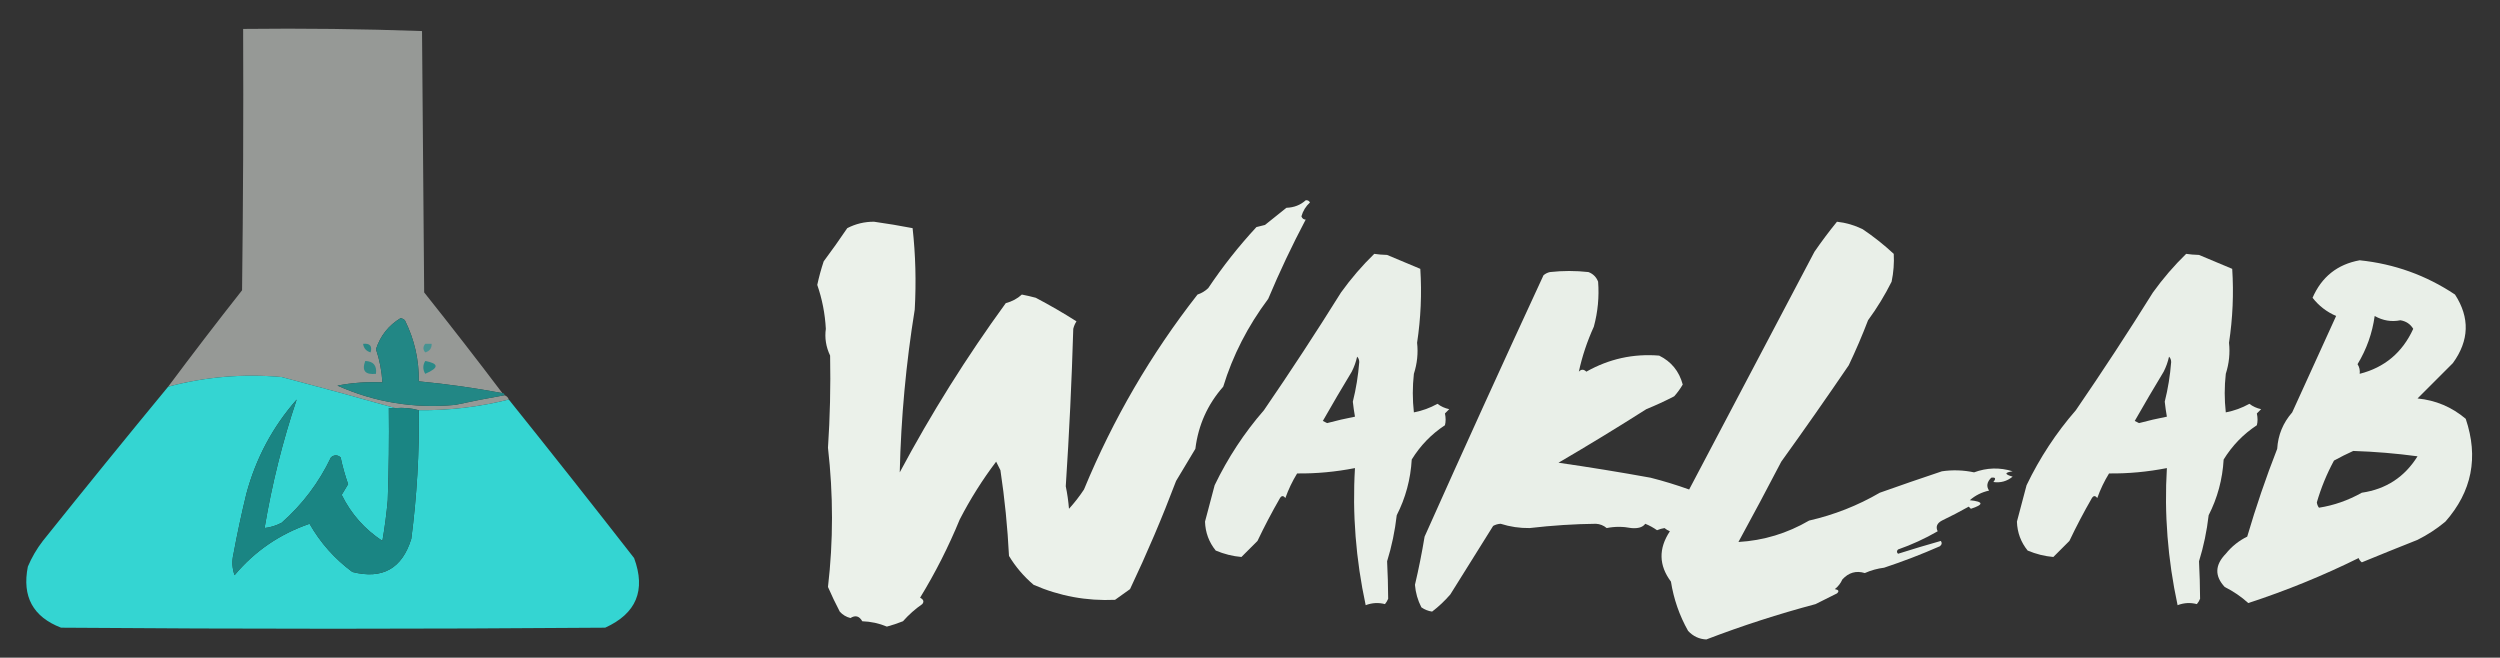 <?xml version="1.0" encoding="UTF-8"?>
<!DOCTYPE svg PUBLIC "-//W3C//DTD SVG 1.1//EN" "http://www.w3.org/Graphics/SVG/1.1/DTD/svg11.dtd">
<svg xmlns="http://www.w3.org/2000/svg" version="1.1" width="1167px" height="307px" style="shape-rendering:geometricPrecision; text-rendering:geometricPrecision; image-rendering:optimizeQuality; fill-rule:evenodd; clip-rule:evenodd" xmlns:xlink="http://www.w3.org/1999/xlink">
<rect width="100%" height="100%" fill="#333333" stroke="none"/>
<g><path style="opacity:0.521" fill="#f2f7f1" d="M 234.5,183.5 C 221.589,181.085 208.589,179.252 195.5,178C 195.632,167.998 193.466,158.498 189,149.5C 188.439,148.978 187.772,148.645 187,148.5C 181.384,151.889 177.55,156.723 175.5,163C 177.2,168.033 178.2,173.2 178.5,178.5C 171.426,178.161 164.426,178.661 157.5,180C 174.964,187.797 193.298,190.797 212.5,189C 220.172,187.33 227.839,185.83 235.5,184.5C 236.5,184.833 237.167,185.5 237.5,186.5C 223.743,189.96 209.743,191.627 195.5,191.5C 192.038,190.518 188.371,190.185 184.5,190.5C 167.002,185.539 149.335,180.706 131.5,176C 113.511,174.393 95.844,175.893 78.5,180.5C 89.76,165.395 101.26,150.395 113,135.5C 113.5,94.835 113.667,54.168 113.5,13.5C 141.407,13.172 169.241,13.505 197,14.5C 197.333,55.167 197.667,95.833 198,136.5C 210.406,152.061 222.572,167.728 234.5,183.5 Z"/></g>
<g><path style="opacity:0.962" fill="#f2f8f1" d="M 609.5,93.5 C 610.376,93.369 611.043,93.703 611.5,94.5C 609.556,96.28 608.223,98.447 607.5,101C 607.892,102.011 608.559,102.511 609.5,102.5C 603.108,114.616 597.274,126.95 592,139.5C 582.436,152.302 575.436,165.968 571,180.5C 563.688,188.794 559.354,198.461 558,209.5C 555,214.5 552,219.5 549,224.5C 542.513,241.638 535.347,258.471 527.5,275C 525.167,276.667 522.833,278.333 520.5,280C 507.253,280.596 494.587,278.263 482.5,273C 477.86,269.04 474.027,264.54 471,259.5C 470.328,246.098 468.994,232.765 467,219.5C 466.333,218.167 465.667,216.833 465,215.5C 458.611,223.922 452.944,232.922 448,242.5C 442.769,255.231 436.602,267.397 429.5,279C 431.125,279.853 431.458,280.853 430.5,282C 427.228,284.267 424.228,286.933 421.5,290C 419.04,290.981 416.54,291.815 414,292.5C 410.388,290.98 406.555,290.146 402.5,290C 401.123,287.551 399.289,287.051 397,288.5C 395.018,288.01 393.351,287.01 392,285.5C 390.008,281.684 388.174,277.851 386.5,274C 388.999,252.606 388.999,230.939 386.5,209C 387.442,194.896 387.775,180.562 387.5,166C 385.568,161.916 384.902,157.749 385.5,153.5C 385.124,146.456 383.791,139.622 381.5,133C 382.285,129.312 383.285,125.645 384.5,122C 388.292,116.914 391.959,111.747 395.5,106.5C 399.412,104.48 403.579,103.48 408,103.5C 414.063,104.352 420.063,105.352 426,106.5C 427.384,118.918 427.717,131.584 427,144.5C 422.922,169.693 420.588,195.027 420,220.5C 434.688,192.989 451.188,166.656 469.5,141.5C 472.385,140.758 474.885,139.424 477,137.5C 479.185,137.921 481.351,138.421 483.5,139C 489.997,142.414 496.33,146.081 502.5,150C 501.809,151.067 501.309,152.234 501,153.5C 500.294,177.65 499.128,202.15 497.5,227C 498.218,230.461 498.718,233.961 499,237.5C 501.575,234.681 503.908,231.681 506,228.5C 519.579,195.634 537.246,165.301 559,137.5C 560.892,136.87 562.559,135.87 564,134.5C 570.738,124.425 578.238,114.925 586.5,106C 587.833,105.667 589.167,105.333 590.5,105C 593.833,102.333 597.167,99.667 600.5,97C 604.042,96.879 607.042,95.713 609.5,93.5 Z"/></g>
<g><path style="opacity:0.953" fill="#f2f8f1" d="M 857.5,103.5 C 861.693,103.953 865.693,105.119 869.5,107C 874.599,110.425 879.432,114.258 884,118.5C 884.238,122.848 883.905,127.181 883,131.5C 879.848,137.801 876.182,143.801 872,149.5C 869.299,156.576 866.299,163.576 863,170.5C 852.695,185.638 842.195,200.638 831.5,215.5C 825.01,227.974 818.343,240.474 811.5,253C 823.226,252.316 834.226,248.982 844.5,243C 856.191,240.332 867.191,235.998 877.5,230C 887.168,226.561 896.835,223.228 906.5,220C 911.533,219.272 916.533,219.439 921.5,220.5C 927.47,218.287 933.47,218.12 939.5,220C 935.639,220.569 935.639,221.402 939.5,222.5C 936.847,224.663 933.847,225.497 930.5,225C 931.846,223.358 931.513,222.691 929.5,223C 927.479,225.043 927.146,227.043 928.5,229C 925.05,229.763 922.05,231.263 919.5,233.5C 925.979,234.176 926.146,235.509 920,237.5C 919.667,237.167 919.333,236.833 919,236.5C 914.912,238.794 910.745,240.961 906.5,243C 904.167,244.243 903.5,245.909 904.5,248C 898.604,251.41 892.438,254.244 886,256.5C 885.333,257.167 885.333,257.833 886,258.5C 892.633,256.394 899.3,254.394 906,252.5C 906.617,253.449 906.451,254.282 905.5,255C 896.981,258.751 888.315,262.084 879.5,265C 876.367,265.393 873.367,266.226 870.5,267.5C 866.449,266.261 862.949,267.261 860,270.5C 859.215,272.286 858.049,273.786 856.5,275C 858.301,275.317 858.634,275.984 857.5,277C 854.167,278.667 850.833,280.333 847.5,282C 830.167,286.611 813.167,292.111 796.5,298.5C 793.153,298.334 790.319,297 788,294.5C 783.954,287.317 781.287,279.65 780,271.5C 774.312,263.908 774.145,256.075 779.5,248C 778.584,247.626 777.75,247.126 777,246.5C 775.883,246.665 774.716,246.998 773.5,247.5C 771.785,246.285 769.951,245.285 768,244.5C 766.875,246.109 764.708,246.776 761.5,246.5C 757.545,245.741 753.711,245.741 750,246.5C 748.562,245.282 746.895,244.615 745,244.5C 734.943,244.603 724.609,245.27 714,246.5C 709.383,246.56 704.883,245.893 700.5,244.5C 699.228,244.57 698.062,244.903 697,245.5C 690.302,256.187 683.635,266.854 677,277.5C 674.367,280.533 671.534,283.2 668.5,285.5C 666.67,285.224 665.003,284.557 663.5,283.5C 661.802,280.208 660.802,276.708 660.5,273C 662.257,265.546 663.757,258.046 665,250.5C 683.226,209.714 701.726,169.048 720.5,128.5C 721.376,127.749 722.376,127.249 723.5,127C 729.5,126.333 735.5,126.333 741.5,127C 743.667,127.833 745.167,129.333 746,131.5C 746.541,138.596 745.874,145.596 744,152.5C 740.879,159.352 738.545,166.352 737,173.5C 738.113,172.289 739.28,172.289 740.5,173.5C 751.091,167.518 762.425,165.018 774.5,166C 780.159,168.785 783.825,173.285 785.5,179.5C 784.36,181.473 783.027,183.307 781.5,185C 777.286,187.186 772.953,189.186 768.5,191C 755,199.584 741.333,207.918 727.5,216C 741.832,218.065 756.166,220.398 770.5,223C 776.591,224.546 782.591,226.379 788.5,228.5C 808.03,191.437 827.53,154.437 847,117.5C 850.332,112.673 853.832,108.007 857.5,103.5 Z"/></g>
<g><path style="opacity:0.949" fill="#f2f8f1" d="M 641.5,118.5 C 643.314,118.772 645.314,118.939 647.5,119C 652.767,121.192 657.933,123.359 663,125.5C 663.735,137.063 663.235,148.563 661.5,160C 662.044,164.836 661.544,169.669 660,174.5C 659.333,180.5 659.333,186.5 660,192.5C 663.886,191.76 667.553,190.427 671,188.5C 672.651,189.742 674.485,190.576 676.5,191C 675.833,191.667 675.167,192.333 674.5,193C 674.925,195.017 674.925,196.851 674.5,198.5C 668.196,202.639 663.029,207.972 659,214.5C 658.462,223.761 656.129,232.427 652,240.5C 651.15,247.917 649.65,255.083 647.5,262C 647.796,267.71 647.963,273.543 648,279.5C 647.626,280.416 647.126,281.25 646.5,282C 643.489,281.198 640.489,281.365 637.5,282.5C 632.891,261.076 631.224,239.743 632.5,218.5C 623.434,220.276 614.434,221.109 605.5,221C 603.282,224.605 601.448,228.438 600,232.5C 599.107,231.289 598.274,231.289 597.5,232.5C 593.71,239.082 590.21,245.749 587,252.5C 584.527,254.973 582.027,257.473 579.5,260C 575.422,259.647 571.422,258.647 567.5,257C 564.339,253.086 562.673,248.586 562.5,243.5C 563.988,237.849 565.488,232.183 567,226.5C 573.159,213.707 580.825,202.04 590,191.5C 602.393,173.437 614.393,155.104 626,136.5C 630.687,129.988 635.854,123.988 641.5,118.5 Z M 633.5,166.5 C 634.139,167.097 634.472,167.93 634.5,169C 634.006,175.337 633.006,181.504 631.5,187.5C 631.753,189.858 632.086,192.192 632.5,194.5C 628.145,195.339 623.811,196.339 619.5,197.5C 618.833,197.167 618.167,196.833 617.5,196.5C 621.911,188.75 626.411,181.083 631,173.5C 632.136,171.257 632.97,168.924 633.5,166.5 Z"/></g>
<g><path style="opacity:0.949" fill="#f2f8f1" d="M 1020.5,118.5 C 1022.31,118.772 1024.31,118.939 1026.5,119C 1031.77,121.192 1036.93,123.359 1042,125.5C 1042.74,137.063 1042.24,148.563 1040.5,160C 1041.04,164.836 1040.54,169.669 1039,174.5C 1038.33,180.5 1038.33,186.5 1039,192.5C 1042.89,191.76 1046.55,190.427 1050,188.5C 1051.65,189.742 1053.48,190.576 1055.5,191C 1054.83,191.667 1054.17,192.333 1053.5,193C 1053.93,195.017 1053.93,196.851 1053.5,198.5C 1047.2,202.639 1042.03,207.972 1038,214.5C 1037.46,223.761 1035.13,232.427 1031,240.5C 1030.15,247.917 1028.65,255.083 1026.5,262C 1026.8,267.71 1026.96,273.543 1027,279.5C 1026.63,280.416 1026.13,281.25 1025.5,282C 1022.49,281.198 1019.49,281.365 1016.5,282.5C 1011.89,261.076 1010.22,239.743 1011.5,218.5C 1002.43,220.276 993.434,221.109 984.5,221C 982.282,224.605 980.448,228.438 979,232.5C 978.107,231.289 977.274,231.289 976.5,232.5C 972.71,239.082 969.21,245.749 966,252.5C 963.527,254.973 961.027,257.473 958.5,260C 954.422,259.647 950.422,258.647 946.5,257C 943.339,253.086 941.673,248.586 941.5,243.5C 942.988,237.849 944.488,232.183 946,226.5C 952.159,213.707 959.825,202.04 969,191.5C 981.393,173.437 993.393,155.104 1005,136.5C 1009.69,129.988 1014.85,123.988 1020.5,118.5 Z M 1012.5,166.5 C 1013.14,167.097 1013.47,167.93 1013.5,169C 1013.01,175.337 1012.01,181.504 1010.5,187.5C 1010.75,189.858 1011.09,192.192 1011.5,194.5C 1007.14,195.339 1002.81,196.339 998.5,197.5C 997.833,197.167 997.167,196.833 996.5,196.5C 1000.91,188.75 1005.41,181.083 1010,173.5C 1011.14,171.257 1011.97,168.924 1012.5,166.5 Z"/></g>
<g><path style="opacity:0.952" fill="#f2f8f1" d="M 1101.5,121.5 C 1117.7,123.177 1132.53,128.51 1146,137.5C 1152.99,148.293 1152.66,158.959 1145,169.5C 1139.47,175.027 1133.97,180.527 1128.5,186C 1137.01,186.839 1144.51,190.005 1151,195.5C 1157.06,213.45 1153.9,229.45 1141.5,243.5C 1137.51,246.831 1133.18,249.664 1128.5,252C 1119.82,255.438 1111.15,258.938 1102.5,262.5C 1101.81,261.975 1101.31,261.308 1101,260.5C 1084.4,268.708 1067.24,275.708 1049.5,281.5C 1046.18,278.506 1042.51,276.006 1038.5,274C 1033.74,268.889 1033.9,263.722 1039,258.5C 1041.76,255.073 1045.09,252.407 1049,250.5C 1053.07,236.621 1057.74,222.954 1063,209.5C 1063.39,203.053 1065.72,197.386 1070,192.5C 1077.03,177.144 1083.86,162.144 1090.5,147.5C 1086.1,145.598 1082.43,142.765 1079.5,139C 1083.77,129.218 1091.11,123.385 1101.5,121.5 Z M 1108.5,147.5 C 1112.32,149.673 1116.32,150.34 1120.5,149.5C 1123.15,149.929 1125.15,151.262 1126.5,153.5C 1121.46,164.553 1113.12,171.553 1101.5,174.5C 1101.71,172.856 1101.38,171.356 1100.5,170C 1104.72,163.046 1107.39,155.546 1108.5,147.5 Z M 1098.5,210.5 C 1108.57,210.827 1118.57,211.661 1128.5,213C 1122.49,222.677 1113.82,228.343 1102.5,230C 1096.11,233.584 1089.44,235.918 1082.5,237C 1081.94,236.275 1081.61,235.442 1081.5,234.5C 1083.49,227.66 1086.16,221.16 1089.5,215C 1092.51,213.348 1095.51,211.848 1098.5,210.5 Z"/></g>
<g><path style="opacity:1" fill="#228785" d="M 234.5,183.5 C 235.167,183.5 235.5,183.833 235.5,184.5C 227.839,185.83 220.172,187.33 212.5,189C 193.298,190.797 174.964,187.797 157.5,180C 164.426,178.661 171.426,178.161 178.5,178.5C 178.2,173.2 177.2,168.033 175.5,163C 177.55,156.723 181.384,151.889 187,148.5C 187.772,148.645 188.439,148.978 189,149.5C 193.466,158.498 195.632,167.998 195.5,178C 208.589,179.252 221.589,181.085 234.5,183.5 Z"/></g>
<g><path style="opacity:0.922" fill="#419492" d="M 198.5,160.5 C 199.5,160.5 200.5,160.5 201.5,160.5C 201.55,162.59 200.55,163.923 198.5,164.5C 197.374,163.192 197.374,161.858 198.5,160.5 Z"/></g>
<g><path style="opacity:1" fill="#2a8785" d="M 169.5,160.5 C 172.68,160.176 173.847,161.51 173,164.5C 170.929,163.897 169.762,162.564 169.5,160.5 Z"/></g>
<g><path style="opacity:1" fill="#2a8987" d="M 198.5,168.5 C 204.962,169.713 204.962,171.713 198.5,174.5C 197.306,172.484 197.306,170.484 198.5,168.5 Z"/></g>
<g><path style="opacity:1" fill="#308987" d="M 170.5,168.5 C 174.314,168.651 175.981,170.651 175.5,174.5C 170.459,175.042 168.793,173.042 170.5,168.5 Z"/></g>
<g><path style="opacity:0.995" fill="#35d6d3" d="M 184.5,190.5 C 183.5,190.5 182.5,190.5 181.5,190.5C 181.667,204.837 181.5,219.171 181,233.5C 180.43,239.872 179.596,246.205 178.5,252.5C 170.195,247.031 163.862,239.864 159.5,231C 160.5,229.333 161.5,227.667 162.5,226C 161.069,221.92 159.902,217.753 159,213.5C 157.506,212.253 156.006,212.253 154.5,213.5C 148.884,225.273 141.218,235.44 131.5,244C 128.978,245.341 126.311,246.174 123.5,246.5C 126.991,225.775 131.991,205.775 138.5,186.5C 127.285,199.259 119.451,213.925 115,230.5C 112.745,239.772 110.745,249.106 109,258.5C 108.176,261.882 108.343,265.216 109.5,268.5C 118.867,257.303 130.533,249.303 144.5,244.5C 149.553,253.389 156.22,260.889 164.5,267C 178.549,270.558 187.716,265.391 192,251.5C 194.593,231.587 195.76,211.587 195.5,191.5C 209.743,191.627 223.743,189.96 237.5,186.5C 257.136,210.98 276.636,235.646 296,260.5C 301.552,275.558 297.052,286.391 282.5,293C 197.833,293.667 113.167,293.667 28.5,293C 15.39,287.954 10.223,278.454 13,264.5C 14.829,260.172 17.162,256.172 20,252.5C 39.364,228.311 58.864,204.311 78.5,180.5C 95.844,175.893 113.511,174.393 131.5,176C 149.335,180.706 167.002,185.539 184.5,190.5 Z"/></g>
<g><path style="opacity:1" fill="#1a8583" d="M 184.5,190.5 C 188.371,190.185 192.038,190.518 195.5,191.5C 195.76,211.587 194.593,231.587 192,251.5C 187.716,265.391 178.549,270.558 164.5,267C 156.22,260.889 149.553,253.389 144.5,244.5C 130.533,249.303 118.867,257.303 109.5,268.5C 108.343,265.216 108.176,261.882 109,258.5C 110.745,249.106 112.745,239.772 115,230.5C 119.451,213.925 127.285,199.259 138.5,186.5C 131.991,205.775 126.991,225.775 123.5,246.5C 126.311,246.174 128.978,245.341 131.5,244C 141.218,235.44 148.884,225.273 154.5,213.5C 156.006,212.253 157.506,212.253 159,213.5C 159.902,217.753 161.069,221.92 162.5,226C 161.5,227.667 160.5,229.333 159.5,231C 163.862,239.864 170.195,247.031 178.5,252.5C 179.596,246.205 180.43,239.872 181,233.5C 181.5,219.171 181.667,204.837 181.5,190.5C 182.5,190.5 183.5,190.5 184.5,190.5 Z"/></g>
</svg>
